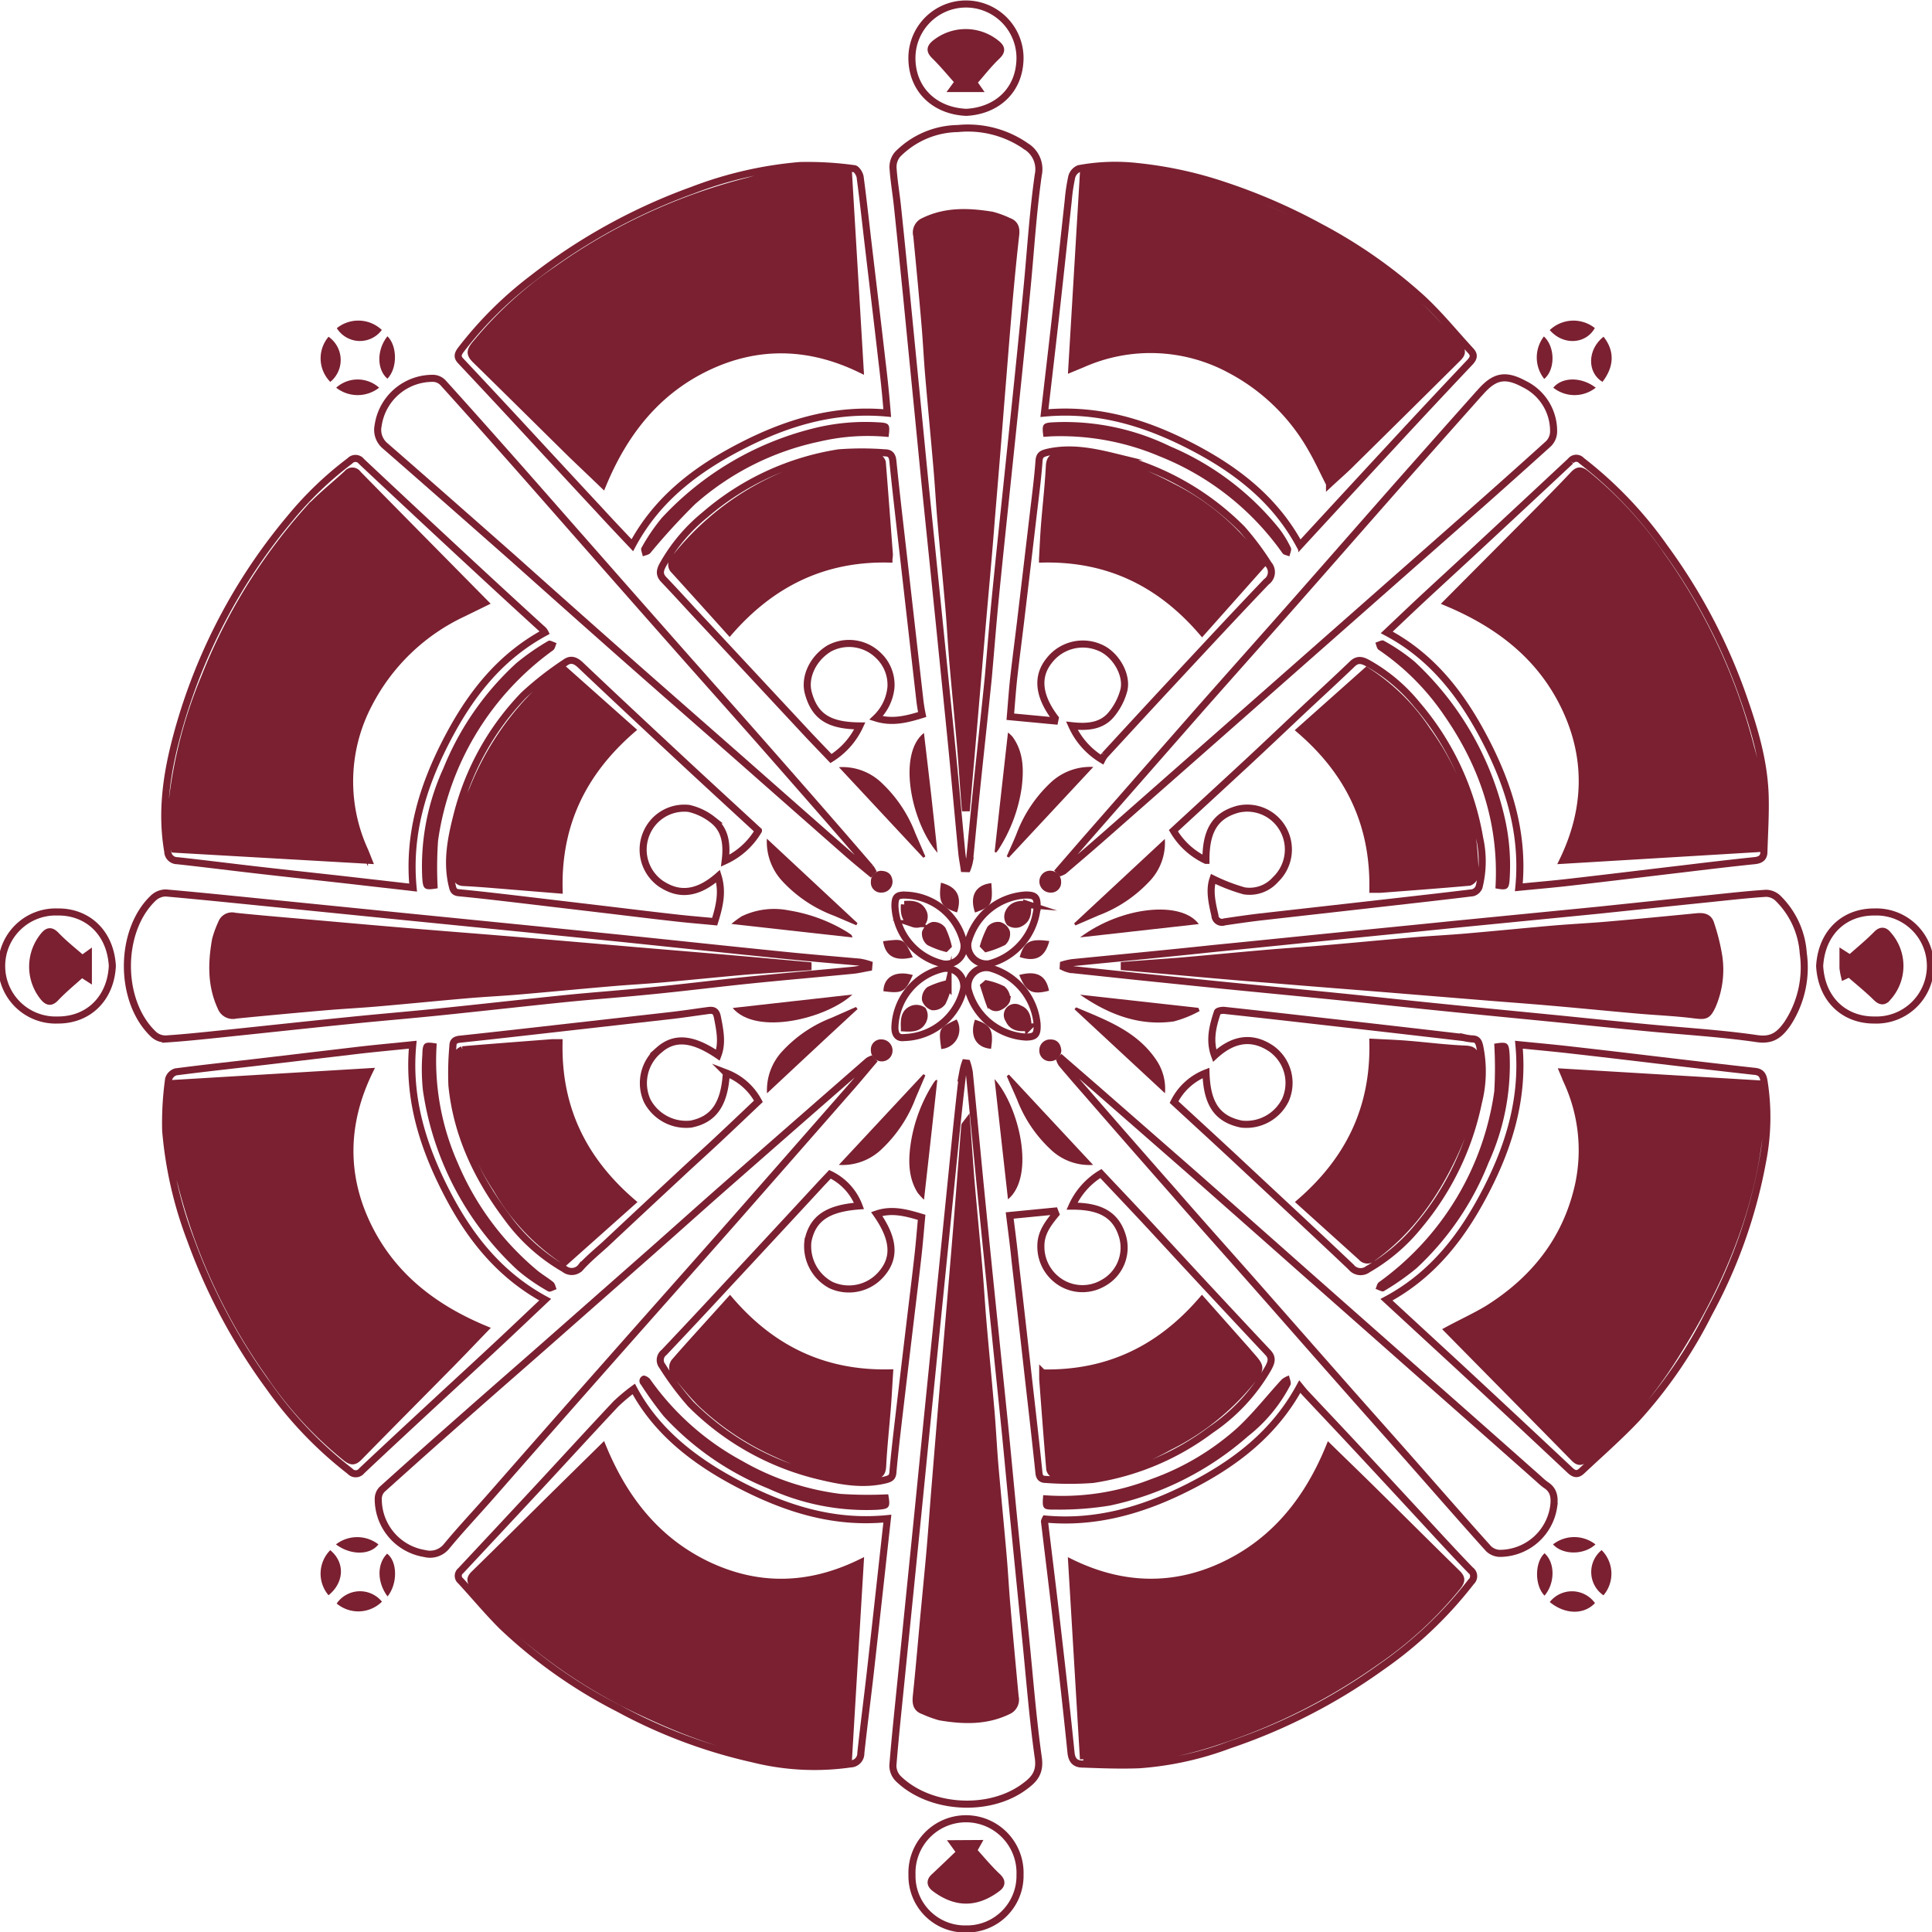 <svg id="Layer_1" data-name="Layer 1" xmlns="http://www.w3.org/2000/svg" viewBox="0 0 273.09 273.12"><defs><style>.cls-1{fill:none;stroke:#7a2031;stroke-miterlimit:10;}.cls-2{fill:#7a2031;}</style></defs><title>New Logo Geisha</title><path class="cls-1" d="M559.77,547.06c6.64-3.56,10.84-9.13,14.13-15.54s5.29-13.12,4.59-20.51c2.48.25,4.84.46,7.2.73q6,.68,11.9,1.39c4.75.56,9.51,1.13,14.26,1.65.86.1,1.13.52,1.27,1.28a32.39,32.39,0,0,1-.19,11.45A72.07,72.07,0,0,1,605.32,549a66,66,0,0,1-10.13,14.79c-2.46,2.61-5.19,5-7.78,7.43-.64.62-1.11.5-1.72-.08q-7.92-7.44-15.89-14.83C566.49,553.26,563.17,550.2,559.77,547.06Zm8.69,4.28c6,6.1,11.95,12.11,17.87,18.14.49.49.9.59,1.43.13,1.14-1,2.34-1.93,3.43-3a62.29,62.29,0,0,0,9.64-12.06c6.37-10.14,10.89-21,11.84-33a40.38,40.38,0,0,0-.21-5l-27.7-1.66.62,1.46a23.29,23.29,0,0,1,1.53,14.51c-1.72,7.7-6.25,13.38-12.83,17.5C572.33,549.41,570.43,550.28,568.46,551.34Z" transform="translate(-363.79 -363.34)"/><path class="cls-1" d="M440.82,452.74c-6.59,3.57-10.78,9.14-14.06,15.56s-5.29,13.1-4.58,20.5L413,487.75c-4.17-.47-8.34-.91-12.5-1.39-3.89-.44-7.76-.94-11.65-1.36a1.34,1.34,0,0,1-1.35-1.33c-1-5.78-.09-11.4,1.45-16.95a80.16,80.16,0,0,1,15.85-30.13,49.12,49.12,0,0,1,8.45-8.1,1.06,1.06,0,0,1,1.64.08q7.92,7.44,15.89,14.82,4.89,4.53,9.79,9A1.36,1.36,0,0,1,440.82,452.74Zm-24.93,32.2c-.26-.65-.41-1.05-.59-1.45a23.49,23.49,0,0,1,.6-20.61A28.67,28.67,0,0,1,429.3,450l3-1.47c-6.06-6.14-12-12.15-17.92-18.18a.93.93,0,0,0-1.52-.06c-1.9,1.76-4,3.38-5.7,5.3a79,79,0,0,0-14.47,23.58,64.1,64.1,0,0,0-4.5,17,17.65,17.65,0,0,0,.28,7.2Z" transform="translate(-363.79 -363.34)"/><path class="cls-1" d="M547.49,440.39c-3.55-6.57-9.14-10.8-15.59-14.1s-13.11-5.25-20.48-4.56c.53-4.58,1.05-9,1.55-13.44.62-5.52,1.2-11,1.81-16.54a26,26,0,0,1,.51-3.43,1.75,1.75,0,0,1,1-1.14,28,28,0,0,1,8.23-.3,56.62,56.62,0,0,1,12.29,2.66,82.09,82.09,0,0,1,13.51,5.86,70.83,70.83,0,0,1,14.34,10c2.52,2.3,4.69,5,7,7.5.57.6.45,1.06-.09,1.64q-5.28,5.58-10.5,11.22-6.64,7.17-13.27,14.37A2.64,2.64,0,0,1,547.49,440.39Zm4.23-8.68c1.14-1.06,2.24-2,3.29-3.07q7.37-7.26,14.7-14.54c.5-.49,1-1,.31-1.69-2.35-2.39-4.53-5-7-7.17A73.05,73.05,0,0,0,545.33,394c-7.49-3.46-15.24-6-23.53-6.51a43.08,43.08,0,0,0-4.86.25c-.56,9.38-1.1,18.44-1.65,27.67l1.5-.62a23.68,23.68,0,0,1,20.92.82,28.48,28.48,0,0,1,11.52,11.25C550.14,428.43,550.87,430.06,551.72,431.71Z" transform="translate(-363.79 -363.34)"/><path class="cls-1" d="M489.2,421.73c-7.41-.69-14.09,1.32-20.51,4.61s-12,7.49-15.52,14.07c-1.56-1.66-3.13-3.3-4.68-5-2.51-2.69-5-5.39-7.51-8.09q-6-6.51-12.1-13c-.48-.52-.38-.92,0-1.46a53.81,53.81,0,0,1,10.25-10.2,82.26,82.26,0,0,1,22.59-12.45,55.32,55.32,0,0,1,15.14-3.47,48,48,0,0,1,7.65.44c.33,0,.8.74.86,1.18.45,3.36.81,6.74,1.21,10.11.63,5.35,1.28,10.7,1.89,16.05C488.76,416.88,489,419.21,489.2,421.73ZM449,431.81c3-7.24,7.54-13.07,14.61-16.5s14.41-3.36,21.76.19c-.55-9.33-1.1-18.43-1.64-27.55a12.87,12.87,0,0,0-1.42-.3,36.16,36.16,0,0,0-12.81,1.3,80.89,80.89,0,0,0-26.93,12.47,54.64,54.64,0,0,0-11.72,10.74c-.66.84-.59,1.29.11,2,4.58,4.48,9.13,9,13.7,13.5C446.06,429,447.48,430.35,449,431.81Z" transform="translate(-363.79 -363.34)"/><path class="cls-1" d="M440.85,547.05c-2.36,2.23-4.67,4.43-7,6.6-2.72,2.54-5.47,5.06-8.2,7.59-3.58,3.32-7.17,6.64-10.73,10a1.07,1.07,0,0,1-1.65.06,56,56,0,0,1-11.48-12,82.73,82.73,0,0,1-11.08-20.78,56.3,56.3,0,0,1-3.5-15.38,44.65,44.65,0,0,1,.42-7.29,1.51,1.51,0,0,1,1-1c4.23-.55,8.48-1,12.72-1.5l13.44-1.59c2.4-.27,4.8-.49,7.34-.75-.69,7.36,1.31,14,4.58,20.47S434.24,543.46,440.85,547.05Zm-52.41-30.57c-.11.36-.23.73-.32,1.11a3.87,3.87,0,0,0,0,.48,36.28,36.28,0,0,0,1.29,12.58,81,81,0,0,0,12.45,26.94,53.51,53.51,0,0,0,10.83,11.8c.79.62,1.2.58,1.87-.1,4.26-4.35,8.56-8.67,12.83-13,1.62-1.64,3.2-3.31,4.91-5.08-7.32-3.05-13.13-7.6-16.55-14.67s-3.31-14.41.22-21.71Z" transform="translate(-363.79 -363.34)"/><path class="cls-1" d="M511.56,578.06c7.24.67,13.94-1.31,20.35-4.58s12-7.49,15.61-14.15c.27.33.52.65.79.94,2.41,2.57,4.83,5.12,7.23,7.7q5.81,6.24,11.58,12.5c1.5,1.62,3,3.23,4.53,4.81a1.05,1.05,0,0,1,.09,1.64A57.26,57.26,0,0,1,559,599a81.19,81.19,0,0,1-21.47,11,45.27,45.27,0,0,1-12.73,2.79c-2.66.1-5.33,0-8-.1-1,0-1.51-.51-1.62-1.61-.57-5.64-1.21-11.27-1.86-16.89-.6-5.27-1.26-10.53-1.89-15.8A1.6,1.6,0,0,1,511.56,578.06Zm5.38,33.9a38.18,38.18,0,0,0,4.68.29,54.46,54.46,0,0,0,14.18-2.75,83,83,0,0,0,22.42-11.25,54,54,0,0,0,11.61-10.68c.62-.8.58-1.21-.1-1.87-4.18-4.1-8.32-8.23-12.49-12.34-1.81-1.78-3.64-3.54-5.57-5.43-3,7.31-7.58,13.12-14.65,16.55s-14.41,3.34-21.74-.21C515.84,593.58,516.38,602.66,516.94,612Z" transform="translate(-363.79 -363.34)"/><path class="cls-1" d="M578.48,488.76c.72-7.37-1.3-14.1-4.61-20.54s-7.49-12-14.06-15.49c1.64-1.55,3.25-3.09,4.88-4.61,2.55-2.37,5.12-4.72,7.67-7.09q6.72-6.24,13.44-12.52a1,1,0,0,1,1.55-.05,56.76,56.76,0,0,1,11.71,12.26A80.89,80.89,0,0,1,610,461.31c1.65,4.65,3.11,9.36,3.29,14.33.09,2.7-.09,5.41-.17,8.11,0,.81-.46,1.15-1.29,1.24-3.41.35-6.82.76-10.23,1.17-5.27.62-10.54,1.27-15.81,1.87C583.4,488.31,581,488.51,578.48,488.76Zm-10.15-40.24c7.37,3.09,13.19,7.62,16.61,14.69s3.32,14.42-.21,21.73l27.53-1.65c.1-.44.24-.9.3-1.37A35.85,35.85,0,0,0,611.25,469a81.07,81.07,0,0,0-12.69-27.22,54.44,54.44,0,0,0-10.63-11.49c-.71-.55-1.13-.49-1.7.11-1.59,1.69-3.22,3.35-4.85,5Z" transform="translate(-363.79 -363.34)"/><path class="cls-1" d="M489.22,578c-.82,7.39-1.6,14.56-2.41,21.73-.43,3.8-.93,7.6-1.34,11.41a1.49,1.49,0,0,1-1.45,1.53,35.83,35.83,0,0,1-13.8-.71,73.29,73.29,0,0,1-19-7.13,69.78,69.78,0,0,1-16.49-11.66c-2-2-3.86-4.24-5.81-6.36a.92.92,0,0,1,0-1.45q5.25-5.61,10.48-11.23c3.81-4.1,7.59-8.24,11.42-12.32a25.8,25.8,0,0,1,2.55-2.14c3.33,6.22,8.91,10.45,15.36,13.74S481.82,578.74,489.22,578ZM449,567.91l-6.88,6.77c-3.76,3.72-7.51,7.45-11.29,11.14-.6.58-.63,1-.09,1.61,1,1.07,1.82,2.23,2.82,3.26A73.34,73.34,0,0,0,455,605.55c7.58,3.57,15.43,6.15,23.84,6.69a39.28,39.28,0,0,0,4.88-.25c.56-9.36,1.1-18.43,1.66-27.73q-11.07,5.38-21.79.19C456.54,581,452,575.19,449,567.91Z" transform="translate(-363.79 -363.34)"/><path class="cls-1" d="M486.85,486.71c-1.05-.87-2.11-1.73-3.14-2.63q-7.2-6.33-14.4-12.68c-5.94-5.23-11.9-10.43-17.83-15.67-5.09-4.5-10.15-9-15.24-13.55-6-5.29-12-10.58-18-15.81a2.94,2.94,0,0,1-1-2.88,7.77,7.77,0,0,1,7.85-6.67,2,2,0,0,1,1.31.61c3.43,3.79,6.83,7.62,10.22,11.45,3.7,4.19,7.39,8.41,11.08,12.6q6.06,6.9,12.13,13.77c3.7,4.19,7.43,8.36,11.13,12.56q5.75,6.53,11.45,13.08c1.47,1.69,2.93,3.39,4.39,5.08a3.76,3.76,0,0,1,.3.47Z" transform="translate(-363.79 -363.34)"/><path class="cls-1" d="M513.85,513l4.77,4.14q6.76,5.91,13.53,11.83,8,7.05,16,14.14l17.62,15.56q7.77,6.85,15.54,13.74a10,10,0,0,0,1,.84c1.18.74,1.25,1.87,1.09,3.06a7.72,7.72,0,0,1-7.66,6.6,2.42,2.42,0,0,1-1.53-.65c-3.5-3.89-6.94-7.83-10.4-11.76s-7.22-8.13-10.81-12.21c-4.08-4.62-8.13-9.25-12.21-13.87-3.67-4.16-7.38-8.29-11-12.46q-6.3-7.15-12.56-14.36-1.7-1.93-3.36-3.9a2.31,2.31,0,0,1-.24-.47Z" transform="translate(-363.79 -363.34)"/><path class="cls-1" d="M513.48,486.38c1.38-1.59,2.75-3.18,4.13-4.76q7.62-8.7,15.25-17.4c4.81-5.46,9.66-10.88,14.47-16.34s9.54-10.87,14.32-16.29q5.52-6.24,11.07-12.47c.1-.12.22-.23.32-.35,2-2.27,3.51-2.6,6.21-1.14a7.37,7.37,0,0,1,4.14,6.8,2.45,2.45,0,0,1-.72,1.63q-6.31,5.7-12.71,11.33L553.5,451.9l-16.29,14.35-17.46,15.37c-1.83,1.61-3.69,3.19-5.54,4.77a2.12,2.12,0,0,1-.47.25Z" transform="translate(-363.79 -363.34)"/><path class="cls-1" d="M487.17,513.38c-.94,1.1-1.86,2.22-2.81,3.31q-8.25,9.42-16.52,18.84c-5.92,6.72-11.88,13.41-17.8,20.12q-8.46,9.57-16.88,19.18c-2.08,2.37-4.25,4.67-6.26,7.1a3,3,0,0,1-3.09,1,7.78,7.78,0,0,1-6.55-7.84,1.92,1.92,0,0,1,.53-1.22q5.79-5.22,11.64-10.37c3.72-3.29,7.46-6.54,11.18-9.81l15.21-13.4c3.26-2.88,6.5-5.79,9.77-8.67q7.29-6.4,14.6-12.79l6.32-5.52a1.83,1.83,0,0,1,.39-.21Z" transform="translate(-363.79 -363.34)"/><path class="cls-1" d="M514.1,499.69a9.15,9.15,0,0,1,1.26-.28c6.67-.66,13.35-1.29,20-2,5.6-.55,11.2-1.13,16.8-1.69s11.36-1.12,17-1.7L589.72,492c5.27-.55,10.55-1.11,15.83-1.65,2.62-.27,5.24-.57,7.86-.74a2.49,2.49,0,0,1,1.66.66,12,12,0,0,1,3.61,7.79,14.48,14.48,0,0,1-1.92,9.48l-.32.51c-1.05,1.48-2.08,2.43-4.3,2.1-5.21-.76-10.48-1.05-15.72-1.56-4-.38-8.1-.8-12.15-1.21-5.76-.57-11.53-1.12-17.29-1.71-4.48-.45-9-.95-13.45-1.4-5.72-.58-11.44-1.12-17.16-1.69l-11.92-1.22-9.42-1a4.52,4.52,0,0,1-.95-.34Zm8.61.1V500l4.27.38c5.49.48,11,1,16.48,1.41,5.33.45,10.66.86,16,1.29l14.2,1.16c3.07.25,6.14.47,9.21.74,4.09.35,8.17.76,12.26,1.12,2.67.24,5.35.34,8,.67,1.7.21,2,.23,2.71-1.3a12.85,12.85,0,0,0,.9-6.95,28.77,28.77,0,0,0-1.14-4.59c-.29-1-1.11-1.09-2-1-4.17.41-8.34.81-12.51,1.17-2.51.22-5,.34-7.54.55-4.17.36-8.33.78-12.51,1.14-2.54.22-5.1.34-7.65.56-4.25.36-8.51.78-12.77,1.14-2.42.21-4.85.35-7.28.56-4.25.36-8.5.78-12.76,1.15C527.94,499.4,525.32,499.58,522.71,499.79Z" transform="translate(-363.79 -363.34)"/><path class="cls-1" d="M486.58,500.1c-.75.13-1.5.32-2.25.39-4.81.47-9.62.88-14.43,1.37S460,503,455,503.47c-3.69.37-7.39.63-11.09,1-6,.61-12,1.29-17.95,1.9-4.29.44-8.59.79-12.88,1.23-6,.6-12,1.26-18,1.88-2.62.27-5.24.55-7.86.72a2.5,2.5,0,0,1-1.68-.62c-5-4.67-4.95-14.69-.07-19.31a2.61,2.61,0,0,1,1.76-.71c5.64.5,11.27,1.09,16.9,1.65l16.91,1.7,17.15,1.71L451.82,496c7.5.78,15,1.58,22.5,2.34,3.65.37,7.31.68,11,1a8.8,8.8,0,0,1,1.3.32ZM478,500v-.18c-3.36-.3-6.73-.61-10.1-.9-4.73-.41-9.47-.8-14.2-1.2q-8.29-.72-16.59-1.42c-5.25-.44-10.51-.84-15.76-1.28-4.45-.37-8.9-.77-13.35-1.16-3.66-.32-7.32-.62-11-1a1.57,1.57,0,0,0-1.9,1,13.79,13.79,0,0,0-.85,2.35c-.56,3.23-.65,6.43.79,9.52a1.78,1.78,0,0,0,2.1,1.09q6.25-.62,12.52-1.16c2.51-.22,5-.34,7.53-.56,4.17-.36,8.34-.78,12.51-1.14,2.54-.22,5.1-.34,7.64-.56,4.22-.36,8.43-.77,12.65-1.13,2.5-.22,5-.35,7.52-.57,4.06-.36,8.11-.78,12.16-1.13C472.4,500.38,475.18,500.21,478,500Z" transform="translate(-363.79 -363.34)"/><path class="cls-1" d="M500.48,513.62a8.38,8.38,0,0,1,.32,1.29c.51,5.17,1,10.34,1.5,15.51q1.06,10.73,2.17,21.44c.46,4.57.94,9.14,1.4,13.7.41,4.13.79,8.27,1.2,12.4q.84,8.46,1.69,16.91c.57,5.64,1,11.3,1.79,16.9.32,2.14-.59,3.12-2,4.14-5,3.68-13.38,3.15-17.8-1.17a2.64,2.64,0,0,1-.75-1.86c.33-4.1.77-8.19,1.18-12.28L493.36,579c.57-5.64,1.12-11.28,1.69-16.92l2.16-21.44q.85-8.4,1.69-16.8c.31-3,.62-6,1-9.06a8,8,0,0,1,.32-1.19Zm-.05,8.45c-.19.25-.26.31-.27.37-.43,5.5-.84,11-1.3,16.49-.55,6.69-1.13,13.37-1.7,20.05q-.6,7.21-1.19,14.44c-.25,3-.45,6-.71,9-.3,3.38-.64,6.75-.95,10.12-.32,3.54-.63,7.08-1,10.62-.08.9,0,1.67,1,2a16.09,16.09,0,0,0,2.34.86c3.27.55,6.51.67,9.63-.84a1.73,1.73,0,0,0,1-2c-.39-4.21-.79-8.42-1.15-12.64-.22-2.46-.34-4.94-.56-7.41-.36-4.17-.78-8.33-1.14-12.51-.22-2.54-.34-5.1-.55-7.64-.37-4.26-.78-8.52-1.15-12.78-.21-2.42-.34-4.85-.55-7.27-.37-4.3-.79-8.59-1.16-12.89C500.82,527.42,500.64,524.84,500.43,522.07Z" transform="translate(-363.79 -363.34)"/><path class="cls-1" d="M500.07,486.11c-.11-.77-.27-1.55-.34-2.33-.46-4.81-.89-9.62-1.36-14.44-.55-5.6-1.13-11.2-1.69-16.79q-.94-9.24-1.89-18.46c-.41-4-.8-8.1-1.2-12.15q-.85-8.58-1.69-17.17c-.41-4-.81-8.1-1.24-12.14-.19-1.87-.52-3.72-.64-5.58a2.75,2.75,0,0,1,.65-1.9,12.22,12.22,0,0,1,8.51-3.64,14.36,14.36,0,0,1,8.86,2c.24.15.48.29.7.46a3.8,3.8,0,0,1,1.81,4.1c-.74,5.17-1.06,10.4-1.55,15.6q-.6,6.26-1.24,12.51c-.54,5.28-1.1,10.56-1.65,15.84s-1.11,10.55-1.63,15.83c-.37,3.78-.66,7.56-1,11.34-.53,5.24-1.11,10.47-1.65,15.71-.35,3.38-.66,6.76-1,10.14a6,6,0,0,1-.31,1.08Zm.16-8.59h.18c.29-3.37.59-6.74.88-10.12.41-4.73.8-9.46,1.21-14.2.47-5.53,1-11.06,1.42-16.59q.68-8.06,1.31-16.12c.38-4.61.73-9.22,1.13-13.83.29-3.38.62-6.76,1-10.14.1-.9-.09-1.57-1-1.9a13.31,13.31,0,0,0-2.35-.86c-3.27-.53-6.51-.67-9.63.85a1.73,1.73,0,0,0-1,2.05c.4,4.13.8,8.27,1.15,12.41.22,2.5.33,5,.55,7.53.37,4.33.79,8.66,1.16,13,.21,2.43.34,4.87.55,7.29.36,4.18.78,8.36,1.14,12.53.21,2.51.34,5,.55,7.52.37,4.22.79,8.43,1.15,12.64C499.84,472.21,500,474.87,500.23,477.52Z" transform="translate(-363.79 -363.34)"/><path class="cls-1" d="M465.29,487.19c.69,2.24.19,4.28-.48,6.43-1.83-.18-3.65-.32-5.47-.53-3.33-.37-6.66-.78-10-1.18L436,490.33c-2.42-.28-4.84-.56-7.26-.79-.63-.05-.86-.25-1-.88-.87-3.47-.19-6.85.67-10.18a37.74,37.74,0,0,1,9.42-16.9,45.29,45.29,0,0,1,5.84-4.57c.77-.58,1.44-.36,2.17.33,4.76,4.52,9.57,9,14.37,13.47,3.57,3.32,7.17,6.62,10.78,9.95A10.58,10.58,0,0,1,466.3,485c.28-2.29.05-4.38-1.76-5.77a8.41,8.41,0,0,0-3.38-1.62,5.8,5.8,0,0,0-6,3.54,5.88,5.88,0,0,0,2,7.07C459,489.45,461.67,490.36,465.29,487.19Zm-22.47,1.94c-.23-9.39,3.45-16.7,10.28-22.63l-9.56-8.5c-1.69,1.46-3.38,2.7-4.81,4.18a40.26,40.26,0,0,0-8.08,12.67,26.77,26.77,0,0,0-2.33,11.9c0,.65,0,1.27.95,1.33,2.23.11,4.46.31,6.68.49Z" transform="translate(-363.79 -363.34)"/><path class="cls-1" d="M465.27,512.49c-3.59-2.43-6.15-2.65-8.33-.72a6.05,6.05,0,0,0-1.66,7.18,6.22,6.22,0,0,0,6.18,3.28c3.24-.65,4.74-2.83,5-7.22a8.66,8.66,0,0,1,4.53,4c-1.92,1.82-3.85,3.66-5.8,5.48-1.75,1.64-3.54,3.24-5.29,4.88q-5.33,4.95-10.62,9.91c-1.12,1-2.31,2-3.34,3.12a1.67,1.67,0,0,1-2.39.29,25.92,25.92,0,0,1-8.14-7.35c-4.15-5.53-7.05-11.62-7.74-18.58a43.47,43.47,0,0,1,.14-5.58c0-.61.29-.88,1-.95,5-.53,10.07-1.11,15.11-1.68l14.87-1.68c1.7-.2,3.4-.46,5.1-.69.66-.09,1.09,0,1.28.82C465.62,509.19,465.89,510.85,465.27,512.49Zm-22.46-1.76c-.26,0-.62,0-1,0-4.22.33-8.44.64-12.65,1a1.28,1.28,0,0,0-.83.89,20.52,20.52,0,0,0,0,3.84A36.64,36.64,0,0,0,434,531.41a30.48,30.48,0,0,0,9.72,10.24l9.42-8.39C446.24,527.31,442.62,520,442.81,510.73Z" transform="translate(-363.79 -363.34)"/><path class="cls-1" d="M529.65,480.76c3.63-3.34,7.16-6.59,10.68-9.85,2.61-2.43,5.19-4.88,7.78-7.32,2.28-2.13,4.58-4.24,6.83-6.4.77-.75,1.45-.52,2.22-.09a24.08,24.08,0,0,1,6.86,5.76,39.09,39.09,0,0,1,8.93,19,15,15,0,0,1-.1,6.88,1.35,1.35,0,0,1-.89.79c-5,.61-10,1.16-15,1.73l-15,1.69c-1.7.2-3.4.45-5.09.7a1,1,0,0,1-1.35-.92c-.42-1.79-.81-3.58-.27-5.16a25.8,25.8,0,0,0,4.39,1.69,4.87,4.87,0,0,0,4.45-1.6,5.87,5.87,0,0,0,1.1-7.05,5.8,5.8,0,0,0-6.41-2.89c-3.2.87-4.55,3-4.53,7.23A10.51,10.51,0,0,1,529.65,480.76Zm28.2,8.28c.3,0,.7,0,1.09,0,4.18-.32,8.36-.63,12.54-1a1.33,1.33,0,0,0,.82-1,46.85,46.85,0,0,0-.63-7,37.58,37.58,0,0,0-6.16-13.45,28.58,28.58,0,0,0-8.54-8.42l-9.41,8.38C554.43,472.47,558,479.76,557.85,489Z" transform="translate(-363.79 -363.34)"/><path class="cls-1" d="M534.26,515c.13,4.39,1.6,6.52,5,7.23a6.16,6.16,0,0,0,6.22-3.39,5.94,5.94,0,0,0-2-7.28c-2.14-1.44-4.86-1.9-8,1-.79-2.15-.27-4.17.39-6.16.06-.18.7-.28,1-.24,5,.54,10,1.11,15,1.68q9.4,1.06,18.8,2.16a8.27,8.27,0,0,0,1.18.19c.69,0,.92.29,1.09,1a17.68,17.68,0,0,1-.18,8,39.4,39.4,0,0,1-8.36,17.33,25.76,25.76,0,0,1-7.25,6.22,1.72,1.72,0,0,1-2.39-.31c-5.46-5.18-11-10.3-16.48-15.43-2.84-2.64-5.7-5.26-8.54-7.88A8.46,8.46,0,0,1,534.26,515Zm13.32,18.25q4.33,3.9,8.64,7.79a1.09,1.09,0,0,0,1.63.07c5-3.59,8.48-8.42,11.13-13.89,2.14-4.41,3.6-9,3.39-14,0-1.08-.25-1.54-1.47-1.59-2.75-.11-5.49-.47-8.23-.69-1.65-.13-3.31-.19-4.82-.27C558.05,520,554.44,527.29,547.58,533.25Z" transform="translate(-363.79 -363.34)"/><path class="cls-1" d="M494.14,464.34c-2.21.68-4.25,1.2-6.52.49a6.91,6.91,0,0,0,2.11-4.37,5.72,5.72,0,0,0-1.83-4.52A5.91,5.91,0,0,0,481,455c-2.31,1.4-3.56,4.07-2.95,6.3.91,3.32,2.9,4.62,7.27,4.65a10.72,10.72,0,0,1-4.07,4.61c-1.1-1.16-2.2-2.29-3.28-3.44L463.5,451.58c-2-2.11-3.9-4.24-5.89-6.32-.72-.75-.5-1.4-.09-2.14a24.57,24.57,0,0,1,5.91-7,37.93,37.93,0,0,1,18.91-8.77,43.1,43.1,0,0,1,6.53,0c.73,0,1.05.34,1.13,1.17.51,5,1.1,9.93,1.66,14.88q1.09,9.59,2.18,19.16C493.91,463.08,494,463.66,494.14,464.34Zm-4.7-22a3.49,3.49,0,0,0,.06-.67c-.33-4.34-.65-8.69-1-13a1.16,1.16,0,0,0-.84-.76,21.82,21.82,0,0,0-4,0,38.88,38.88,0,0,0-24.58,14.48,1.05,1.05,0,0,0,0,1.55q3.93,4.33,7.84,8.68C472.9,445.78,480.24,442.16,489.44,442.36Z" transform="translate(-363.79 -363.34)"/><path class="cls-1" d="M487.71,534.94c2.17-.74,4.22-.17,6.35.47-.17,1.83-.31,3.62-.51,5.4-.37,3.29-.78,6.57-1.17,9.86q-.81,6.78-1.61,13.56c-.28,2.41-.56,4.83-.77,7.26-.06.66-.34.83-.93,1-3.14.8-6.21.26-9.24-.46a38.12,38.12,0,0,1-18.43-10.25,41.83,41.83,0,0,1-4-5.37,1.34,1.34,0,0,1,.24-1.89q4.5-4.75,8.95-9.56,6.75-7.25,13.46-14.51l1.06-1.12a8.12,8.12,0,0,1,4.1,4.47c-4.48.34-6.59,1.79-7.22,5a6.21,6.21,0,0,0,3.27,6.19,6.06,6.06,0,0,0,7.26-1.74C490.37,541,490.11,538.37,487.71,534.94Zm1.82,22.46c-9.32.2-16.66-3.41-22.56-10.28l-2.24,2.48c-1.87,2.08-3.76,4.14-5.59,6.25a1.32,1.32,0,0,0-.2,1.19,43.39,43.39,0,0,0,3.85,4.58,38,38,0,0,0,10.83,7.23c4.29,2,8.74,3.33,13.55,3.06.92,0,1.32-.26,1.38-1.3.14-2.79.45-5.57.67-8.36C489.35,560.59,489.43,558.93,489.53,557.4Z" transform="translate(-363.79 -363.34)"/><path class="cls-1" d="M512.87,465.24l-6.27-.59c.18-2.1.3-3.88.5-5.66.29-2.57.63-5.14.94-7.72q.94-7.89,1.87-15.8c.28-2.34.58-4.68.75-7,.06-.87.47-1,1.16-1.19,3.18-.73,6.28-.15,9.36.6a38.31,38.31,0,0,1,18.17,10.23,39.37,39.37,0,0,1,3.74,5,1.67,1.67,0,0,1-.3,2.47c-4.48,4.69-8.89,9.44-13.31,14.19-3.19,3.42-6.36,6.87-9.53,10.31a3.79,3.79,0,0,0-.4.63,10.73,10.73,0,0,1-4.25-4.79c2.24.25,4.3.07,5.68-1.71a9,9,0,0,0,1.68-3.35c.5-2.27-1.27-5.13-3.45-6a6,6,0,0,0-7.12,1.86c-1.81,2.25-1.52,5,.86,8.14Zm-1.72-22.88c9.27-.2,16.62,3.4,22.56,10.31l8.39-9.43c-.17-.27-.27-.44-.38-.6a33.2,33.2,0,0,0-12.28-10.5c-5-2.63-10.13-4.57-15.89-4.29-1,0-1.37.33-1.43,1.4-.14,2.74-.46,5.48-.68,8.22C511.31,439.13,511.24,440.81,511.15,442.36Z" transform="translate(-363.79 -363.34)"/><path class="cls-1" d="M506.51,535.15l6.36-.62.16.41c-1.1,1.33-2.11,2.68-2.11,4.49a5.94,5.94,0,0,0,2,4.58,5.8,5.8,0,0,0,6.8.69,5.7,5.7,0,0,0,2.75-6.55c-.88-3-3-4.34-7.15-4.32a10.32,10.32,0,0,1,4.08-4.61c2.51,2.67,5,5.28,7.43,7.91s4.77,5.17,7.17,7.75c3,3.22,6,6.44,9,9.63.75.79.47,1.44.05,2.23a26.34,26.34,0,0,1-8.11,8.72,37,37,0,0,1-16.65,7,44.73,44.73,0,0,1-6.65,0c-.65,0-.95-.28-1-1-.52-5-1.11-10-1.67-15s-1.12-9.91-1.69-14.86C507.08,539.57,506.81,537.55,506.51,535.15Zm4.67,22.26c0,.23,0,.54,0,.86.32,4.26.64,8.52,1,12.78a1.12,1.12,0,0,0,.79.79,26.63,26.63,0,0,0,4.19,0,33.36,33.36,0,0,0,11.88-4,35,35,0,0,0,11.47-9.1c1.66-2.07,1.63-2.09-.14-4.08-.11-.12-.2-.25-.31-.37l-6.37-7.18C527.75,554,520.43,557.58,511.18,557.41Z" transform="translate(-363.79 -363.34)"/><path class="cls-1" d="M379.67,499.87c-.22,4.54-3.31,7.67-7.73,7.65a7.64,7.64,0,1,1,0-15.27C376,492.19,379.38,495,379.67,499.87Zm-4.25-1c-1.25-1.1-2.55-2.11-3.68-3.29-.68-.71-1.14-.72-1.74,0a6.86,6.86,0,0,0,0,8.79c.54.61,1,.72,1.67,0,1.15-1.21,2.45-2.27,3.68-3.38l.93.6v-3.34Z" transform="translate(-363.79 -363.34)"/><path class="cls-1" d="M500.29,636a7.49,7.49,0,0,1-7.59-7.66,7.64,7.64,0,1,1,15.27,0A7.51,7.51,0,0,1,500.29,636Zm-1.67-12.05.88,1.21c-1.25,1.19-2.45,2.36-3.68,3.5-.66.62-.46,1.15.12,1.59,3,2.25,5.88,2.2,8.82,0,.64-.48.71-1,0-1.66-1.21-1.14-2.28-2.44-3.38-3.66l.56-1Z" transform="translate(-363.79 -363.34)"/><path class="cls-1" d="M500.37,379.22c-4.57-.21-7.69-3.32-7.68-7.7a7.64,7.64,0,1,1,15.28.05C507.92,376.19,504.62,379,500.37,379.22Zm-1.8-3.37H502l-.61-.87c1.12-1.26,2.12-2.57,3.3-3.69.73-.7.71-1.16,0-1.75a6.88,6.88,0,0,0-8.8,0c-.63.56-.66,1,0,1.66,1.19,1.17,2.26,2.47,3.37,3.71Z" transform="translate(-363.79 -363.34)"/><path class="cls-1" d="M621,499.89c.29-4.8,3.54-7.67,7.74-7.64a7.64,7.64,0,1,1,0,15.27C624.53,507.55,621.27,504.66,621,499.89Zm4.57.9-.3.24c1.27,1.11,2.58,2.16,3.77,3.34.65.63,1.13.54,1.59-.05a6.62,6.62,0,0,0,0-8.89c-.47-.59-1-.62-1.59,0-1.17,1.19-2.47,2.25-3.74,3.38l-1-.64c0,.87,0,1.42,0,2a10.5,10.5,0,0,0,.2,1.12Z" transform="translate(-363.79 -363.34)"/><path class="cls-2" d="M489.34,574.56c.34,1.89.2,2.07-1.54,2.19a33.22,33.22,0,0,1-15.41-3,40.75,40.75,0,0,1-14.78-10.22,53,53,0,0,1-3.21-4.45.78.78,0,0,1,.29-1.28c.22-.1.8.22,1,.5a38,38,0,0,0,13,11.54,37.11,37.11,0,0,0,13.88,4.66A57,57,0,0,0,489.34,574.56Z" transform="translate(-363.79 -363.34)"/><path class="cls-2" d="M511.25,574.68a34.42,34.42,0,0,0,15.24-2.26,36.56,36.56,0,0,0,12.2-7.25c2.27-2.11,4.19-4.59,6.3-6.87a3.34,3.34,0,0,1,1-.53c.08.44.36,1,.21,1.32a22.06,22.06,0,0,1-6,7.26,43.15,43.15,0,0,1-19.51,9.8,44,44,0,0,1-7.88.57C511.16,576.76,511.08,576.55,511.25,574.68Z" transform="translate(-363.79 -363.34)"/><path class="cls-2" d="M575,510.87c1.9-.32,2.07-.18,2.18,1.57a33.36,33.36,0,0,1-3,15.29A40.79,40.79,0,0,1,564,542.62a35.4,35.4,0,0,1-4.6,3.22c-.23.15-.77-.19-1.17-.31.15-.32.21-.78.47-.95a40.07,40.07,0,0,0,16.31-27A57.08,57.08,0,0,0,575,510.87Z" transform="translate(-363.79 -363.34)"/><path class="cls-2" d="M511.28,425.09c-.25-1.84-.15-2,1.62-2.07a34,34,0,0,1,16.29,3.41,39.58,39.58,0,0,1,15.45,11.67,15.32,15.32,0,0,1,1.61,2.66c.15.3-.12.8-.19,1.22-.35-.15-.86-.2-1-.46a38.82,38.82,0,0,0-17.39-13.69A35.82,35.82,0,0,0,513,425C512.48,425,511.93,425.05,511.28,425.09Z" transform="translate(-363.79 -363.34)"/><path class="cls-2" d="M425.52,510.85a35.66,35.66,0,0,0,3,16.93,40,40,0,0,0,11.17,15.1c.73.61,1.57,1.08,2.31,1.69.25.21.31.64.46,1-.39.12-.93.46-1.17.31a26.52,26.52,0,0,1-4.34-3,43,43,0,0,1-13.38-25.42,28.36,28.36,0,0,1-.08-5.05C423.52,510.69,423.77,510.54,425.52,510.85Z" transform="translate(-363.79 -363.34)"/><path class="cls-2" d="M425.66,488.9c-1.92.32-2.08.18-2.19-1.56a33.26,33.26,0,0,1,3-15.42,40.89,40.89,0,0,1,10.32-14.86,33.85,33.85,0,0,1,4.51-3.13c.23-.15.77.2,1.16.31-.15.33-.21.78-.47,1a40.07,40.07,0,0,0-16.28,26.93A54.61,54.61,0,0,0,425.66,488.9Z" transform="translate(-363.79 -363.34)"/><path class="cls-2" d="M575.17,488.91c.54-9-2.14-17.1-7.25-24.45a34.82,34.82,0,0,0-9.27-9.28c-.25-.17-.3-.63-.45-1,.4-.11.94-.43,1.18-.28a27.25,27.25,0,0,1,4.35,2.95,43.24,43.24,0,0,1,12.65,21.64,30.22,30.22,0,0,1,.81,8.93C577.11,489.08,576.87,489.24,575.17,488.91Z" transform="translate(-363.79 -363.34)"/><path class="cls-2" d="M489.39,425.11a29.83,29.83,0,0,0-9.73.64A38.46,38.46,0,0,0,462,434.64a91.45,91.45,0,0,0-6.29,6.88c-.24.26-.7.31-1.06.46-.07-.42-.35-1-.18-1.22a27.08,27.08,0,0,1,2.89-4.24,43.49,43.49,0,0,1,21.29-12.6,30.17,30.17,0,0,1,9.17-.89C489.54,423.11,489.63,423.24,489.39,425.11Z" transform="translate(-363.79 -363.34)"/><path class="cls-1" d="M508.78,509.93a9,9,0,0,1-8.15-6.77,2.62,2.62,0,0,1,3.08-3,9.1,9.1,0,0,1,6.67,7.87C510.46,509.58,510.16,509.92,508.78,509.93Zm-5.55-7.52-.37.31c.25.77.48,1.55.76,2.31a1,1,0,0,0,1.47.6c.41-.17.94-.63,1-1a1.82,1.82,0,0,0-.61-1.45A9.33,9.33,0,0,0,503.23,502.41Zm5.9,6.15c-.1-1.16-.13-2.23-1.27-2.64a1.08,1.08,0,0,0-1.47,1.54C506.89,508.6,507.91,508.68,509.13,508.56Z" transform="translate(-363.79 -363.34)"/><path class="cls-1" d="M491.56,510c-.9.12-1.32-.48-1.27-1.57a8.8,8.8,0,0,1,6.85-8.19A2.53,2.53,0,0,1,500,503.1,8.88,8.88,0,0,1,491.56,510Zm6.24-7.21-.34-.34a12.06,12.06,0,0,0-2.3.83,1.59,1.59,0,0,0-.55,1.36,1.62,1.62,0,0,0,1,1A1.59,1.59,0,0,0,497,505,10.8,10.8,0,0,0,497.8,502.74Zm-6.17,5.85c1.21.07,2.23,0,2.69-1.21a1.47,1.47,0,0,0-.1-1.28,1.63,1.63,0,0,0-1.38-.2C491.68,506.35,491.56,507.38,491.63,508.59Z" transform="translate(-363.79 -363.34)"/><path class="cls-1" d="M508.77,489.85c1.36,0,1.65.31,1.62,1.72a9.13,9.13,0,0,1-6.78,8,2.66,2.66,0,0,1-3-3A9,9,0,0,1,508.77,489.85ZM502.83,497l.38.4a12.6,12.6,0,0,0,2.38-.91,1.58,1.58,0,0,0,.46-1.39,1.51,1.51,0,0,0-1-.94,1.46,1.46,0,0,0-1.27.47A13.6,13.6,0,0,0,502.83,497Zm6.2-5.8c-1.2-.1-2.24.06-2.71,1.25a1.42,1.42,0,0,0,.18,1.28,1.46,1.46,0,0,0,1.28.19C509,493.43,509.14,492.4,509,491.19Z" transform="translate(-363.79 -363.34)"/><path class="cls-1" d="M490.29,491.44c0-1.34.26-1.64,1.62-1.57a8.73,8.73,0,0,1,8.12,6.77,2.55,2.55,0,0,1-3,2.93A8.8,8.8,0,0,1,490.29,491.44Zm7.16,5.93.35-.35a11.41,11.41,0,0,0-.81-2.28,1.55,1.55,0,0,0-1.33-.58,1.6,1.6,0,0,0-1.05,1,1.57,1.57,0,0,0,.54,1.34A11.46,11.46,0,0,0,497.45,497.37Zm-5.82-6.18c-.08,1.21.07,2.24,1.26,2.71a1.43,1.43,0,0,0,1.28-.18,1.46,1.46,0,0,0,.18-1.28C493.89,491.24,492.85,491.09,491.63,491.19Z" transform="translate(-363.79 -363.34)"/><path class="cls-2" d="M482.36,528l11.95-12.82.28.17-1.38,3.22a19.18,19.18,0,0,1-4.72,7.13A8,8,0,0,1,482.36,528Z" transform="translate(-363.79 -363.34)"/><path class="cls-2" d="M515.62,493.86l12.82-11.93a7.87,7.87,0,0,1-2.28,6.1,19,19,0,0,1-7.13,4.72l-3.23,1.4Z" transform="translate(-363.79 -363.34)"/><path class="cls-2" d="M472.19,481.89,485,493.83l-.17.3-3.16-1.35a19.11,19.11,0,0,1-7.3-4.89A8.17,8.17,0,0,1,472.19,481.89Z" transform="translate(-363.79 -363.34)"/><path class="cls-2" d="M472.21,517.88a8.05,8.05,0,0,1,2.21-6,18.52,18.52,0,0,1,6.87-4.66l3.49-1.54.23.29C480.82,509.83,476.64,513.74,472.21,517.88Z" transform="translate(-363.79 -363.34)"/><path class="cls-2" d="M494.31,484.59l-11.94-12.81a8,8,0,0,1,6,2.18,19.09,19.09,0,0,1,4.82,7.2c.47,1.08.94,2.16,1.4,3.24Z" transform="translate(-363.79 -363.34)"/><path class="cls-2" d="M518.3,528a7.92,7.92,0,0,1-6.1-2.28,18.79,18.79,0,0,1-4.63-6.91c-.48-1.13-1-2.24-1.47-3.36l.3-.22Z" transform="translate(-363.79 -363.34)"/><path class="cls-2" d="M528.46,517.87,515.67,506l.22-.27c4.19,1.77,8.53,3.32,11.28,7.35A7.26,7.26,0,0,1,528.46,517.87Z" transform="translate(-363.79 -363.34)"/><path class="cls-2" d="M518.33,471.75l-11.94,12.81-.3-.17c.47-1.1,1-2.19,1.42-3.28a19.1,19.1,0,0,1,4.75-7.11A8.19,8.19,0,0,1,518.33,471.75Z" transform="translate(-363.79 -363.34)"/><path class="cls-2" d="M494.39,466.94c.34,2.91.68,5.72,1,8.53s.6,5.53.91,8.41C492.6,479.61,490.6,469.93,494.39,466.94Z" transform="translate(-363.79 -363.34)"/><path class="cls-2" d="M467.35,505.82l16.93-1.9C480.62,507.31,470.72,509.79,467.35,505.82Z" transform="translate(-363.79 -363.34)"/><path class="cls-2" d="M506.27,532.87c-.64-5.71-1.27-11.28-1.9-17C507.84,519.75,510.19,529.59,506.27,532.87Z" transform="translate(-363.79 -363.34)"/><path class="cls-2" d="M504.38,483.76c.62-5.56,1.24-11.13,1.89-16.88a4.9,4.9,0,0,1,.65.61c1.57,2.17,1.59,4.66,1.29,7.15a21.84,21.84,0,0,1-3.35,8.88,2.78,2.78,0,0,1-.27.33Z" transform="translate(-363.79 -363.34)"/><path class="cls-2" d="M496.28,516c-.61,5.56-1.23,11.13-1.88,16.92a8.1,8.1,0,0,1-.91-1c-1.3-2.09-1.31-4.43-1-6.74a22,22,0,0,1,3.28-8.8,2.56,2.56,0,0,1,.3-.37S496.11,516,496.28,516Z" transform="translate(-363.79 -363.34)"/><path class="cls-2" d="M516.46,495.84c5.83-4.37,14.31-5.25,16.78-1.88Z" transform="translate(-363.79 -363.34)"/><path class="cls-2" d="M484.29,495.85l-17.12-1.91a14.06,14.06,0,0,1,1.46-1.08,10.57,10.57,0,0,1,6.68-.83,22.64,22.64,0,0,1,8.05,2.94,8.62,8.62,0,0,1,.8.54S484.21,495.64,484.29,495.85Z" transform="translate(-363.79 -363.34)"/><path class="cls-2" d="M533.36,506.25a15.84,15.84,0,0,1-3.66,1.47c-4.9.69-9.23-1-13.24-3.78l16.72,1.86Z" transform="translate(-363.79 -363.34)"/><path class="cls-2" d="M590.45,410.93c1.6,2,1.52,4.24-.15,6.39C588.11,416,588.15,412.75,590.45,410.93Z" transform="translate(-363.79 -363.34)"/><path class="cls-2" d="M411.38,590a4,4,0,0,1,6.4-.26A4.76,4.76,0,0,1,411.38,590Z" transform="translate(-363.79 -363.34)"/><path class="cls-2" d="M590.44,588.84a4,4,0,0,1-.26-6.39A4.71,4.71,0,0,1,590.44,588.84Z" transform="translate(-363.79 -363.34)"/><path class="cls-2" d="M582.85,589.79a4,4,0,0,1,6.39.15C587.67,591.61,585,591.56,582.85,589.79Z" transform="translate(-363.79 -363.34)"/><path class="cls-2" d="M411.4,409.73a4.83,4.83,0,0,1,6.36.25A3.85,3.85,0,0,1,411.4,409.73Z" transform="translate(-363.79 -363.34)"/><path class="cls-2" d="M582.85,410a4.86,4.86,0,0,1,6.37-.29C587.94,412,584.76,412.2,582.85,410Z" transform="translate(-363.79 -363.34)"/><path class="cls-2" d="M410.23,410.94a4,4,0,0,1,.25,6.38A4.72,4.72,0,0,1,410.23,410.94Z" transform="translate(-363.79 -363.34)"/><path class="cls-2" d="M410.23,588.83a4.71,4.71,0,0,1,.24-6.37C412.56,584.18,412.48,587,410.23,588.83Z" transform="translate(-363.79 -363.34)"/><path class="cls-2" d="M417.38,418.14a4.92,4.92,0,0,1-6.07,0A4.55,4.55,0,0,1,417.38,418.14Z" transform="translate(-363.79 -363.34)"/><path class="cls-2" d="M583.35,418.14c1.26-1.54,4-1.55,6,0A4.82,4.82,0,0,1,583.35,418.14Z" transform="translate(-363.79 -363.34)"/><path class="cls-2" d="M418.57,589c-1.5-2-1.51-4.62-.06-6.05C420,584.08,420,587.24,418.57,589Z" transform="translate(-363.79 -363.34)"/><path class="cls-2" d="M583.31,581.64a4.88,4.88,0,0,1,6,0C587.74,583.14,584.72,583.19,583.31,581.64Z" transform="translate(-363.79 -363.34)"/><path class="cls-2" d="M411.28,581.64a4.91,4.91,0,0,1,6,0C416.13,583.17,413.36,583.21,411.28,581.64Z" transform="translate(-363.79 -363.34)"/><path class="cls-2" d="M418.55,410.87c1.35,1.26,1.5,4.45,0,6C417.06,415.6,417,412.83,418.55,410.87Z" transform="translate(-363.79 -363.34)"/><path class="cls-2" d="M582.07,416.9a4.88,4.88,0,0,1-.05-6C583.62,412.35,583.65,415.58,582.07,416.9Z" transform="translate(-363.79 -363.34)"/><path class="cls-2" d="M582.11,582.89c1.52,1.34,1.5,4.24,0,6C580.71,587.47,580.69,584.22,582.11,582.89Z" transform="translate(-363.79 -363.34)"/><path class="cls-2" d="M501.6,507.47c2.26.71,2.67,1.46,2.28,4.12C501.75,511.44,500.81,509.75,501.6,507.47Z" transform="translate(-363.79 -363.34)"/><path class="cls-2" d="M512.11,496.35c-.6,2.34-1.95,3-4.19,2.27C508.58,496.39,509.35,496,512.11,496.35Z" transform="translate(-363.79 -363.34)"/><path class="cls-2" d="M496.84,511.62c-.4-3-.37-2.94,2.17-4.18A2.77,2.77,0,0,1,496.84,511.62Z" transform="translate(-363.79 -363.34)"/><path class="cls-2" d="M492.82,498.65c-2.5.63-3.87-.13-4.21-2.27C491.65,496,491.51,496,492.82,498.65Z" transform="translate(-363.79 -363.34)"/><path class="cls-2" d="M507.86,501.15c2.47-.66,3.79.06,4.21,2.23C509.64,504,508.84,503.55,507.86,501.15Z" transform="translate(-363.79 -363.34)"/><path class="cls-2" d="M496.79,488.11c2.32.59,3,2,2.28,4.2C496.82,491.61,496.41,490.87,496.79,488.11Z" transform="translate(-363.79 -363.34)"/><path class="cls-2" d="M503.92,488.17c.24,3,0,3.32-2.31,4.16C500.8,490,501.69,488.4,503.92,488.17Z" transform="translate(-363.79 -363.34)"/><path class="cls-2" d="M492.82,501.16c-1.07,2.42-1.48,2.65-4.16,2.29C488.69,501.43,490.39,500.47,492.82,501.16Z" transform="translate(-363.79 -363.34)"/><path class="cls-2" d="M512.43,486.43a1.54,1.54,0,0,1,1.35,1.57,1.42,1.42,0,0,1-1.51,1.51,1.57,1.57,0,0,1-1.56-1.62A1.51,1.51,0,0,1,512.43,486.43Z" transform="translate(-363.79 -363.34)"/><path class="cls-2" d="M488.23,486.43c1.14,0,1.64.56,1.72,1.47a1.55,1.55,0,0,1-1.57,1.61,1.42,1.42,0,0,1-1.49-1.53A1.51,1.51,0,0,1,488.23,486.43Z" transform="translate(-363.79 -363.34)"/><path class="cls-2" d="M488.26,513.36a1.55,1.55,0,0,1-1.37-1.58,1.42,1.42,0,0,1,1.5-1.52,1.57,1.57,0,0,1,1.56,1.63A1.52,1.52,0,0,1,488.26,513.36Z" transform="translate(-363.79 -363.34)"/><path class="cls-2" d="M513.81,511.84a1.58,1.58,0,0,1-1.5,1.5,1.49,1.49,0,0,1-1.61-1.55,1.51,1.51,0,0,1,1.55-1.52C513.16,510.25,513.72,510.79,513.81,511.84Z" transform="translate(-363.79 -363.34)"/><path class="cls-2" d="M568.46,551.34c2-1.06,3.87-1.93,5.62-3,6.58-4.12,11.11-9.8,12.83-17.5a23.29,23.29,0,0,0-1.53-14.51l-.62-1.46,27.7,1.66a40.38,40.38,0,0,1,.21,5c-.95,12.08-5.47,22.89-11.84,33a62.29,62.29,0,0,1-9.64,12.06c-1.09,1-2.29,2-3.43,3-.53.46-.94.36-1.43-.13C580.41,563.45,574.47,557.44,568.46,551.34Z" transform="translate(-363.79 -363.34)"/><path class="cls-2" d="M415.89,484.94l-27.46-1.65a17.65,17.65,0,0,1-.28-7.2,64.1,64.1,0,0,1,4.5-17,79,79,0,0,1,14.47-23.58c1.74-1.92,3.8-3.54,5.7-5.3a.93.93,0,0,1,1.52.06c5.92,6,11.86,12,17.92,18.18l-3,1.47a28.67,28.67,0,0,0-13.4,12.93,23.49,23.49,0,0,0-.6,20.61C415.48,483.89,415.63,484.29,415.89,484.94Z" transform="translate(-363.79 -363.34)"/><path class="cls-2" d="M551.72,431.71c-.85-1.65-1.58-3.28-2.49-4.81a28.48,28.48,0,0,0-11.52-11.25,23.68,23.68,0,0,0-20.92-.82l-1.5.62c.55-9.23,1.09-18.29,1.65-27.67a43.08,43.08,0,0,1,4.86-.25c8.29.5,16,3.05,23.53,6.51A73.05,73.05,0,0,1,563,405.24c2.52,2.2,4.7,4.78,7,7.17.72.74.19,1.2-.31,1.69q-7.35,7.26-14.7,14.54C554,429.67,552.86,430.65,551.72,431.71Z" transform="translate(-363.79 -363.34)"/><path class="cls-2" d="M449,431.81c-1.53-1.46-2.95-2.8-4.34-4.17-4.57-4.5-9.12-9-13.7-13.5-.7-.69-.77-1.14-.11-2a54.64,54.64,0,0,1,11.72-10.74A80.89,80.89,0,0,1,469.51,389a36.16,36.16,0,0,1,12.81-1.3,12.87,12.87,0,0,1,1.42.3c.54,9.12,1.09,18.22,1.64,27.55-7.35-3.55-14.6-3.66-21.76-.19S452,424.57,449,431.81Z" transform="translate(-363.79 -363.34)"/><path class="cls-2" d="M388.44,516.48l27.5-1.65c-3.53,7.3-3.67,14.56-.22,21.71s9.23,11.62,16.55,14.67c-1.71,1.77-3.29,3.44-4.91,5.08-4.27,4.33-8.57,8.65-12.83,13-.67.68-1.08.72-1.87.1a53.51,53.51,0,0,1-10.83-11.8,81,81,0,0,1-12.45-26.94,36.28,36.28,0,0,1-1.29-12.58,3.87,3.87,0,0,1,0-.48C388.21,517.21,388.33,516.84,388.44,516.48Z" transform="translate(-363.79 -363.34)"/><path class="cls-2" d="M516.94,612c-.56-9.3-1.1-18.38-1.66-27.69,7.33,3.55,14.58,3.67,21.74.21s11.61-9.24,14.65-16.55c1.93,1.89,3.76,3.65,5.57,5.43,4.17,4.11,8.31,8.24,12.49,12.34.68.66.72,1.07.1,1.87a54,54,0,0,1-11.61,10.68A83,83,0,0,1,535.8,609.5a54.46,54.46,0,0,1-14.18,2.75A38.18,38.18,0,0,1,516.94,612Z" transform="translate(-363.79 -363.34)"/><path class="cls-2" d="M568.33,448.52l13-13.12c1.63-1.65,3.26-3.31,4.85-5,.57-.6,1-.66,1.7-.11a54.44,54.44,0,0,1,10.63,11.49A81.07,81.07,0,0,1,611.25,469a35.85,35.85,0,0,1,1.31,12.92c-.06.47-.2.93-.3,1.37l-27.53,1.65c3.53-7.31,3.66-14.57.21-21.73S575.7,451.61,568.33,448.52Z" transform="translate(-363.79 -363.34)"/><path class="cls-2" d="M449,567.91c3.06,7.28,7.56,13.12,14.62,16.54s14.41,3.4,21.79-.19c-.56,9.3-1.1,18.37-1.66,27.73a39.28,39.28,0,0,1-4.88.25c-8.41-.54-16.26-3.12-23.84-6.69a73.34,73.34,0,0,1-21.47-14.86c-1-1-1.85-2.19-2.82-3.26-.54-.6-.51-1,.09-1.61,3.78-3.69,7.53-7.42,11.29-11.14Z" transform="translate(-363.79 -363.34)"/><path class="cls-2" d="M522.71,499.79c2.61-.21,5.23-.39,7.84-.62,4.26-.37,8.51-.79,12.76-1.15,2.43-.21,4.86-.35,7.28-.56,4.26-.36,8.52-.78,12.77-1.14,2.55-.22,5.11-.34,7.65-.56,4.18-.36,8.34-.78,12.51-1.14,2.51-.21,5-.33,7.54-.55,4.17-.36,8.34-.76,12.51-1.17.91-.08,1.73,0,2,1a28.77,28.77,0,0,1,1.14,4.59,12.85,12.85,0,0,1-.9,6.95c-.71,1.53-1,1.51-2.71,1.3-2.66-.33-5.34-.43-8-.67-4.09-.36-8.17-.77-12.26-1.12-3.07-.27-6.14-.49-9.21-.74l-14.2-1.16c-5.33-.43-10.66-.84-16-1.29-5.5-.45-11-.93-16.48-1.41L522.7,500Z" transform="translate(-363.79 -363.34)"/><path class="cls-2" d="M478,500c-2.77.21-5.55.38-8.32.62-4.05.35-8.1.77-12.16,1.13-2.5.22-5,.35-7.52.57-4.22.36-8.43.77-12.65,1.13-2.54.22-5.1.34-7.64.56-4.17.36-8.34.78-12.51,1.14-2.51.22-5,.34-7.53.56q-6.27.54-12.52,1.16a1.78,1.78,0,0,1-2.1-1.09c-1.44-3.09-1.35-6.29-.79-9.52a13.79,13.79,0,0,1,.85-2.35,1.57,1.57,0,0,1,1.9-1c3.66.35,7.32.65,11,1,4.45.39,8.9.79,13.35,1.16,5.25.44,10.51.84,15.76,1.28q8.29.69,16.59,1.42c4.73.4,9.47.79,14.2,1.2,3.37.29,6.74.6,10.1.9Z" transform="translate(-363.79 -363.34)"/><path class="cls-2" d="M500.43,522.07c.21,2.77.39,5.35.62,7.92.37,4.3.79,8.59,1.16,12.89.21,2.42.34,4.85.55,7.27.37,4.26.78,8.52,1.15,12.78.21,2.54.33,5.1.55,7.64.36,4.18.78,8.34,1.14,12.51.22,2.47.34,4.95.56,7.41.36,4.22.76,8.43,1.15,12.64a1.73,1.73,0,0,1-1,2c-3.12,1.51-6.36,1.39-9.63.84a16.09,16.09,0,0,1-2.34-.86c-1-.36-1.08-1.13-1-2,.33-3.54.64-7.08,1-10.62.31-3.37.65-6.74.95-10.12.26-3,.46-6,.71-9q.58-7.21,1.19-14.44c.57-6.68,1.15-13.36,1.7-20.05.46-5.49.87-11,1.3-16.49C500.17,522.38,500.24,522.32,500.43,522.07Z" transform="translate(-363.79 -363.34)"/><path class="cls-2" d="M500.23,477.52c-.21-2.65-.39-5.31-.62-8-.36-4.21-.78-8.42-1.15-12.64-.21-2.5-.34-5-.55-7.52-.36-4.17-.78-8.35-1.14-12.53-.21-2.42-.34-4.86-.55-7.29-.37-4.32-.79-8.65-1.16-13-.22-2.51-.33-5-.55-7.53-.35-4.14-.75-8.28-1.15-12.41a1.73,1.73,0,0,1,1-2.05c3.12-1.52,6.36-1.38,9.63-.85a13.31,13.31,0,0,1,2.35.86c.92.33,1.11,1,1,1.9-.34,3.38-.67,6.76-1,10.14-.4,4.61-.75,9.22-1.13,13.83q-.64,8.06-1.31,16.12c-.46,5.53-.95,11.06-1.42,16.59-.41,4.74-.8,9.47-1.21,14.2-.29,3.38-.59,6.75-.88,10.12Z" transform="translate(-363.79 -363.34)"/><path class="cls-2" d="M442.82,489.13l-6.87-.56c-2.22-.18-4.45-.38-6.68-.49-1-.06-.92-.68-.95-1.33a26.77,26.77,0,0,1,2.33-11.9,40.26,40.26,0,0,1,8.08-12.67c1.43-1.48,3.12-2.72,4.81-4.18l9.56,8.5C446.27,472.43,442.59,479.74,442.82,489.13Z" transform="translate(-363.79 -363.34)"/><path class="cls-2" d="M442.81,510.73c-.19,9.29,3.43,16.58,10.3,22.53l-9.42,8.39A30.48,30.48,0,0,1,434,531.41a36.64,36.64,0,0,1-5.61-14.93,20.52,20.52,0,0,1,0-3.84,1.28,1.28,0,0,1,.83-.89c4.21-.38,8.43-.69,12.65-1C442.19,510.71,442.55,510.73,442.81,510.73Z" transform="translate(-363.79 -363.34)"/><path class="cls-2" d="M557.85,489c.19-9.28-3.42-16.57-10.29-22.53l9.41-8.38a28.58,28.58,0,0,1,8.54,8.42A37.58,37.58,0,0,1,571.67,480a46.85,46.85,0,0,1,.63,7,1.33,1.33,0,0,1-.82,1c-4.18.39-8.36.7-12.54,1C558.55,489.07,558.15,489,557.85,489Z" transform="translate(-363.79 -363.34)"/><path class="cls-2" d="M547.58,533.25c6.86-6,10.47-13.26,10.27-22.54,1.51.08,3.17.14,4.82.27,2.74.22,5.48.58,8.23.69,1.22.05,1.42.51,1.47,1.59.21,5-1.25,9.55-3.39,14-2.65,5.47-6.1,10.3-11.13,13.89a1.09,1.09,0,0,1-1.63-.07Q551.92,537.14,547.58,533.25Z" transform="translate(-363.79 -363.34)"/><path class="cls-2" d="M489.44,442.36c-9.2-.2-16.54,3.42-22.47,10.27q-3.9-4.33-7.84-8.68a1.05,1.05,0,0,1,0-1.55,38.88,38.88,0,0,1,24.58-14.48,21.82,21.82,0,0,1,4,0,1.16,1.16,0,0,1,.84.76c.38,4.33.7,8.68,1,13A3.49,3.49,0,0,1,489.44,442.36Z" transform="translate(-363.79 -363.34)"/><path class="cls-2" d="M489.53,557.4c-.1,1.53-.18,3.19-.31,4.85-.22,2.79-.53,5.57-.67,8.36-.06,1-.46,1.25-1.38,1.3-4.81.27-9.26-1.08-13.55-3.06a38,38,0,0,1-10.83-7.23,43.39,43.39,0,0,1-3.85-4.58,1.32,1.32,0,0,1,.2-1.19c1.83-2.11,3.72-4.17,5.59-6.25l2.24-2.48C472.87,554,480.21,557.6,489.53,557.4Z" transform="translate(-363.79 -363.34)"/><path class="cls-2" d="M511.15,442.36c.09-1.55.16-3.23.29-4.89.22-2.74.54-5.48.68-8.22.06-1.07.43-1.35,1.43-1.4,5.76-.28,10.93,1.66,15.89,4.29a33.2,33.2,0,0,1,12.28,10.5c.11.16.21.33.38.6l-8.39,9.43C527.77,445.76,520.42,442.16,511.15,442.36Z" transform="translate(-363.79 -363.34)"/><path class="cls-2" d="M511.18,557.41c9.25.17,16.57-3.39,22.53-10.3l6.37,7.18c.11.12.2.25.31.37,1.77,2,1.8,2,.14,4.08a35,35,0,0,1-11.47,9.1,33.36,33.36,0,0,1-11.88,4,26.63,26.63,0,0,1-4.19,0,1.12,1.12,0,0,1-.79-.79c-.38-4.26-.7-8.52-1-12.78C511.16,558,511.18,557.64,511.18,557.41Z" transform="translate(-363.79 -363.34)"/><path class="cls-2" d="M375.42,498.83l.88-.64v3.34l-.93-.6c-1.23,1.11-2.53,2.17-3.68,3.38-.68.71-1.13.6-1.67,0a6.86,6.86,0,0,1,0-8.79c.6-.69,1.06-.68,1.74,0C372.87,496.72,374.17,497.73,375.42,498.83Z" transform="translate(-363.79 -363.34)"/><path class="cls-2" d="M498.62,623.91h3.31l-.56,1c1.1,1.22,2.17,2.52,3.38,3.66.72.67.65,1.18,0,1.66-2.94,2.22-5.83,2.27-8.82,0-.58-.44-.78-1-.12-1.59,1.23-1.14,2.43-2.31,3.68-3.5Z" transform="translate(-363.79 -363.34)"/><path class="cls-2" d="M498.57,375.85l.72-.9c-1.11-1.24-2.18-2.54-3.37-3.71-.66-.65-.63-1.1,0-1.66a6.88,6.88,0,0,1,8.8,0c.69.59.71,1,0,1.75-1.18,1.12-2.18,2.43-3.3,3.69l.61.87Z" transform="translate(-363.79 -363.34)"/><path class="cls-2" d="M625.56,500.79l-1.06.48a10.5,10.5,0,0,1-.2-1.12c0-.54,0-1.09,0-2l1,.64c1.27-1.13,2.57-2.19,3.74-3.38.63-.64,1.12-.61,1.59,0a6.62,6.62,0,0,1,0,8.89c-.46.59-.94.68-1.59.05-1.19-1.18-2.5-2.23-3.77-3.34Z" transform="translate(-363.79 -363.34)"/><path class="cls-2" d="M503.23,502.41a9.33,9.33,0,0,1,2.21.78,1.82,1.82,0,0,1,.61,1.45c0,.36-.55.82-1,1a1,1,0,0,1-1.47-.6c-.28-.76-.51-1.54-.76-2.31Z" transform="translate(-363.79 -363.34)"/><path class="cls-2" d="M509.13,508.56c-1.22.12-2.24,0-2.74-1.1a1.08,1.08,0,0,1,1.47-1.54C509,506.33,509,507.4,509.13,508.56Z" transform="translate(-363.79 -363.34)"/><path class="cls-2" d="M497.8,502.74A10.8,10.8,0,0,1,497,505a1.59,1.59,0,0,1-1.34.58,1.62,1.62,0,0,1-1-1,1.59,1.59,0,0,1,.55-1.36,12.06,12.06,0,0,1,2.3-.83Z" transform="translate(-363.79 -363.34)"/><path class="cls-2" d="M491.63,508.59c-.07-1.21.05-2.24,1.21-2.69a1.63,1.63,0,0,1,1.38.2,1.47,1.47,0,0,1,.1,1.28C493.86,508.54,492.84,508.66,491.63,508.59Z" transform="translate(-363.79 -363.34)"/><path class="cls-2" d="M502.83,497a13.6,13.6,0,0,1,.94-2.37,1.46,1.46,0,0,1,1.27-.47,1.51,1.51,0,0,1,1,.94,1.58,1.58,0,0,1-.46,1.39,12.6,12.6,0,0,1-2.38.91Z" transform="translate(-363.79 -363.34)"/><path class="cls-2" d="M509,491.19c.11,1.21-.06,2.24-1.25,2.72a1.46,1.46,0,0,1-1.28-.19,1.42,1.42,0,0,1-.18-1.28C506.79,491.25,507.83,491.09,509,491.19Z" transform="translate(-363.79 -363.34)"/><path class="cls-2" d="M497.45,497.37a11.46,11.46,0,0,1-2.3-.85,1.57,1.57,0,0,1-.54-1.34,1.6,1.6,0,0,1,1.05-1,1.55,1.55,0,0,1,1.33.58,11.41,11.41,0,0,1,.81,2.28Z" transform="translate(-363.79 -363.34)"/><path class="cls-2" d="M491.63,491.19c1.22-.1,2.26.05,2.72,1.25a1.46,1.46,0,0,1-.18,1.28,1.43,1.43,0,0,1-1.28.18C491.7,493.43,491.55,492.4,491.63,491.19Z" transform="translate(-363.79 -363.34)"/></svg>
